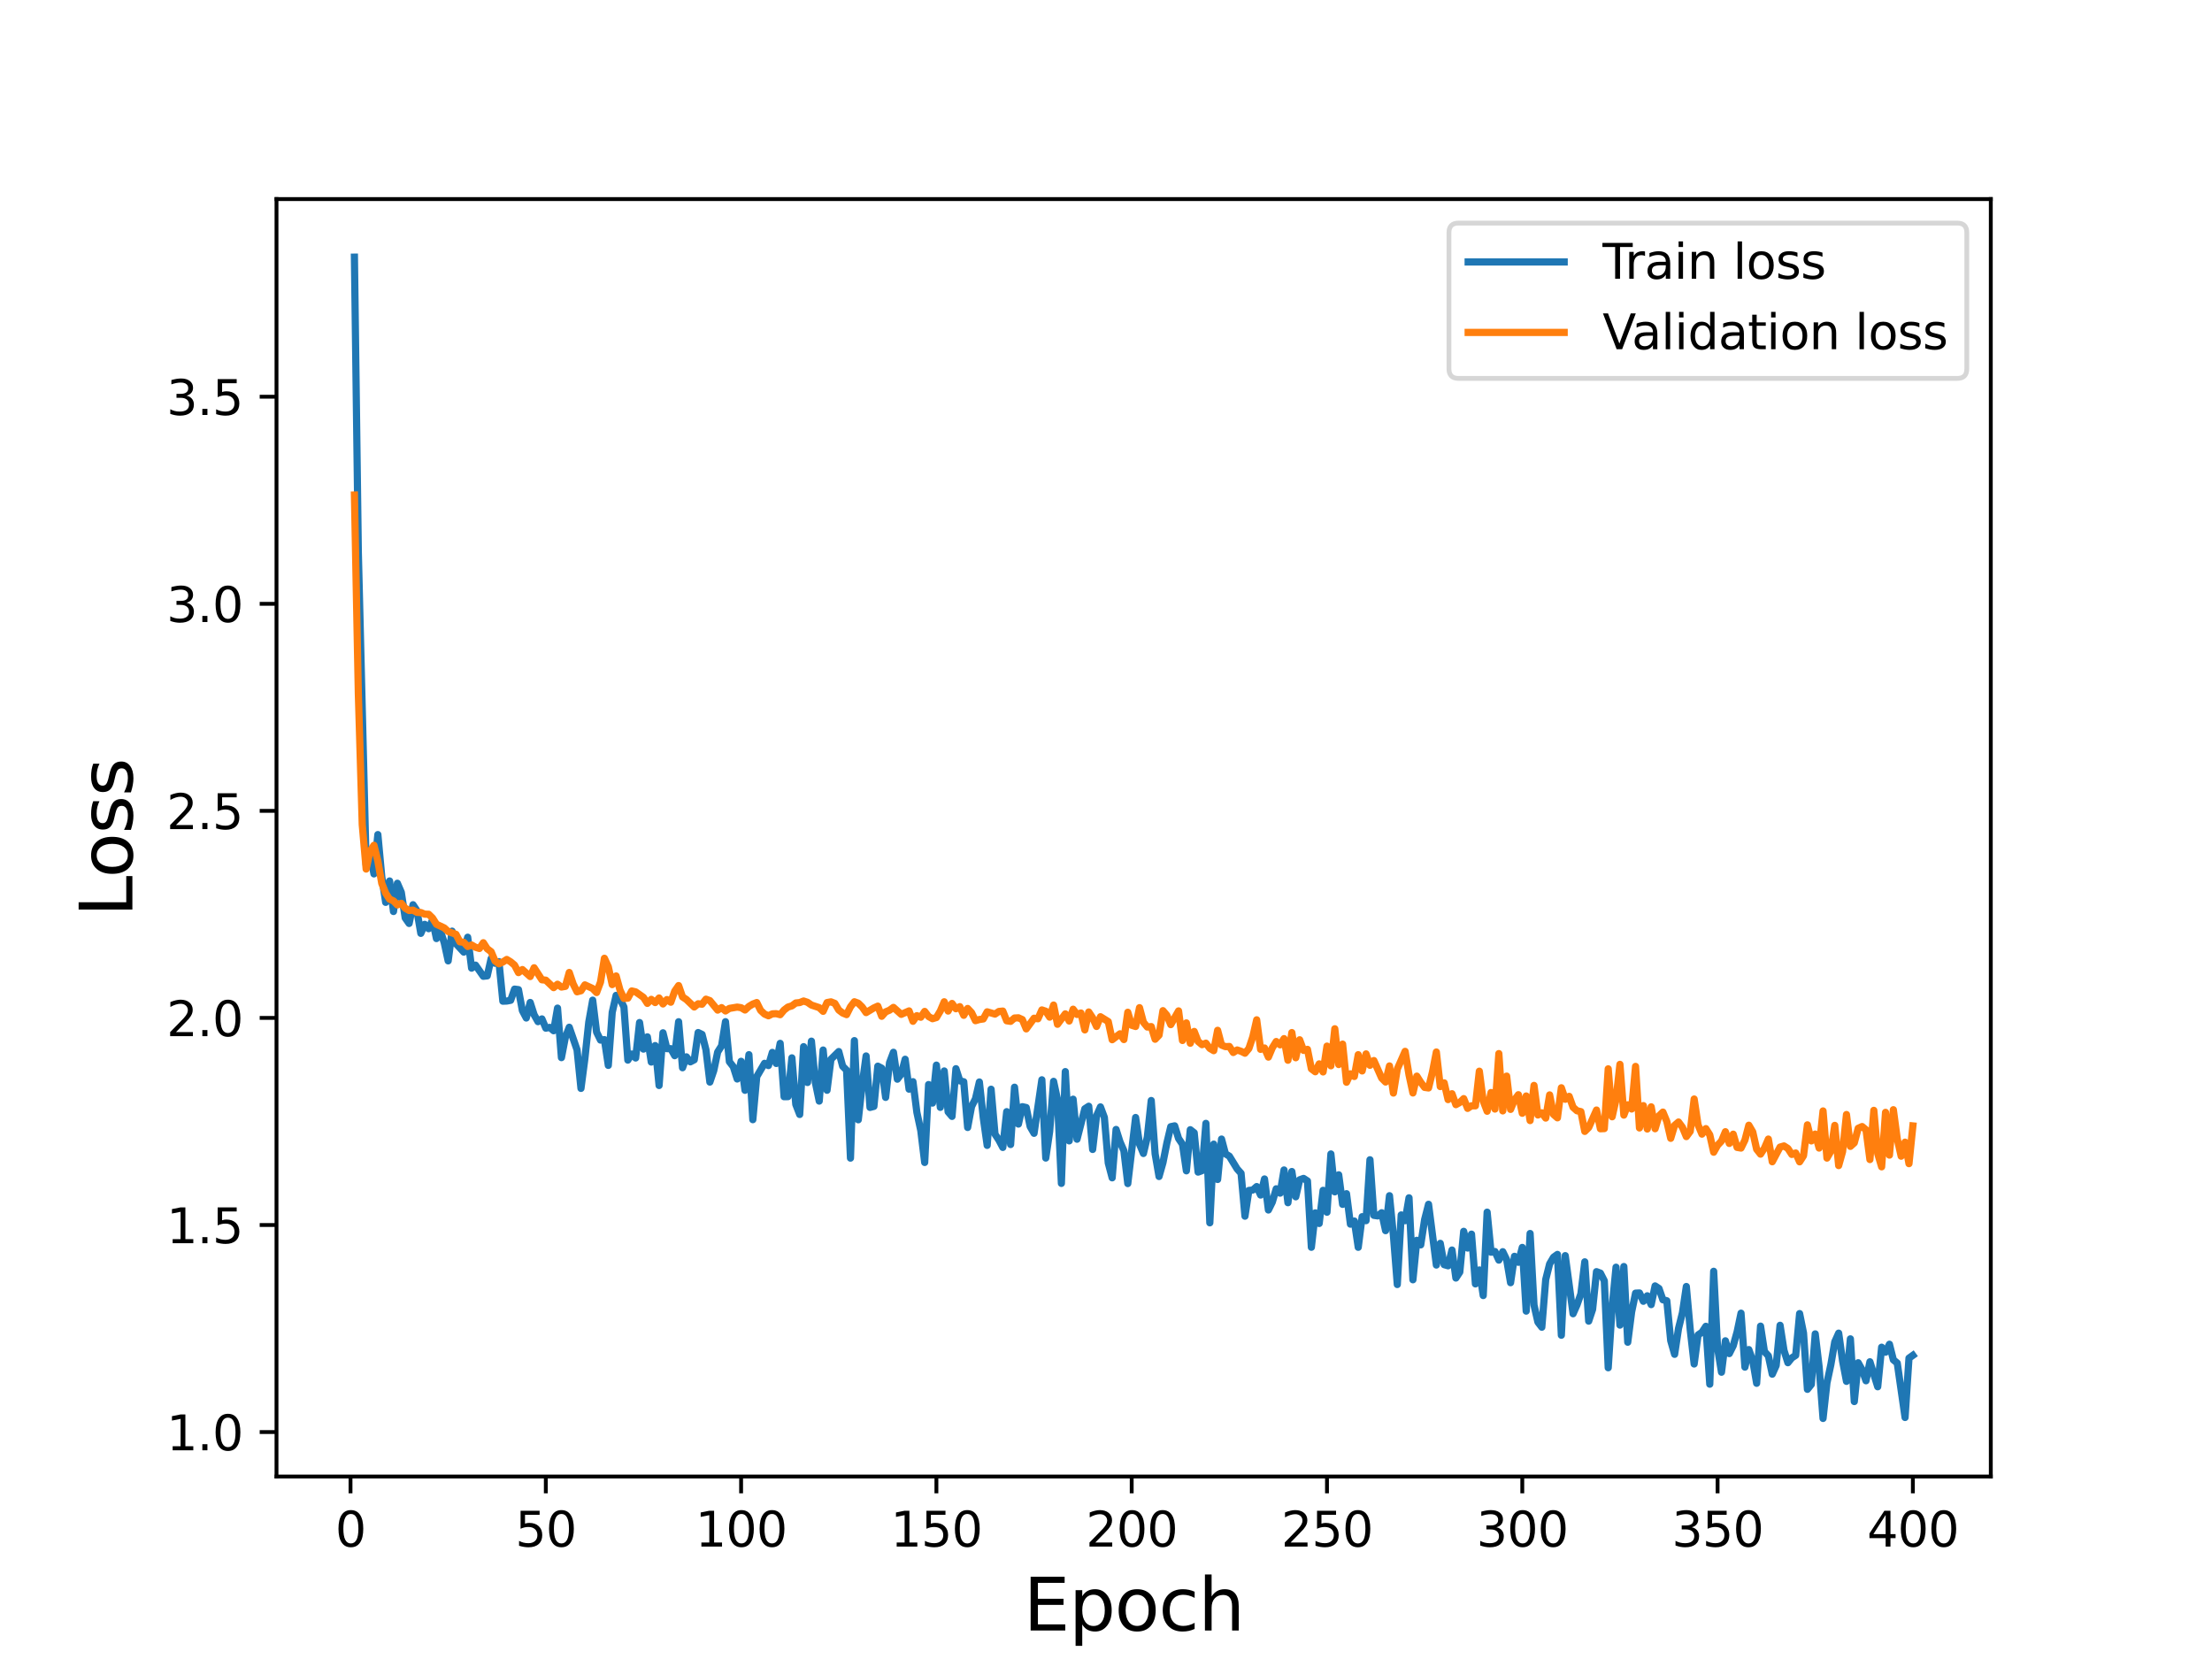 <?xml version="1.0" encoding="utf-8" standalone="no"?>
<!DOCTYPE svg PUBLIC "-//W3C//DTD SVG 1.1//EN"
  "http://www.w3.org/Graphics/SVG/1.1/DTD/svg11.dtd">
<svg height="345.6pt" version="1.1" viewBox="0 0 460.8 345.6" width="460.8pt" xmlns="http://www.w3.org/2000/svg" xmlns:xlink="http://www.w3.org/1999/xlink">
 <defs>
  <style type="text/css">*{stroke-linecap:butt;stroke-linejoin:round;}</style>
 </defs>
 <g id="figure_1">
  <g id="patch_1">
   <path d="M 0 345.6 
L 460.8 345.6 
L 460.8 0 
L 0 0 
z
" style="fill:#ffffff;"/>
  </g>
  <g id="axes_1">
   <g id="patch_2">
    <path d="M 57.6 307.584 
L 414.72 307.584 
L 414.72 41.472 
L 57.6 41.472 
z
" style="fill:#ffffff;"/>
   </g>
   <g id="matplotlib.axis_1">
    <g id="xtick_1">
     <g id="line2d_1">
      <defs>
       <path d="M 0 0 
L 0 3.5 
" id="m76ebb76c5e" style="stroke:#000000;stroke-width:0.8;"/>
      </defs>
      <g>
       <use style="stroke:#000000;stroke-width:0.8;" x="73.019" xlink:href="#m76ebb76c5e" y="307.584"/>
      </g>
     </g>
     <g id="text_1">
      <!-- 0 -->
      <g transform="translate(69.838 322.182)scale(0.1 -0.1)">
       <defs>
        <path d="M 2034 4250 
Q 1547 4250 1301 3770 
Q 1056 3291 1056 2328 
Q 1056 1369 1301 889 
Q 1547 409 2034 409 
Q 2525 409 2770 889 
Q 3016 1369 3016 2328 
Q 3016 3291 2770 3770 
Q 2525 4250 2034 4250 
z
M 2034 4750 
Q 2819 4750 3233 4129 
Q 3647 3509 3647 2328 
Q 3647 1150 3233 529 
Q 2819 -91 2034 -91 
Q 1250 -91 836 529 
Q 422 1150 422 2328 
Q 422 3509 836 4129 
Q 1250 4750 2034 4750 
z
" id="DejaVuSans-30" transform="scale(0.016)"/>
       </defs>
       <use xlink:href="#DejaVuSans-30"/>
      </g>
     </g>
    </g>
    <g id="xtick_2">
     <g id="line2d_2">
      <g>
       <use style="stroke:#000000;stroke-width:0.8;" x="113.703" xlink:href="#m76ebb76c5e" y="307.584"/>
      </g>
     </g>
     <g id="text_2">
      <!-- 50 -->
      <g transform="translate(107.34 322.182)scale(0.1 -0.1)">
       <defs>
        <path d="M 691 4666 
L 3169 4666 
L 3169 4134 
L 1269 4134 
L 1269 2991 
Q 1406 3038 1543 3061 
Q 1681 3084 1819 3084 
Q 2600 3084 3056 2656 
Q 3513 2228 3513 1497 
Q 3513 744 3044 326 
Q 2575 -91 1722 -91 
Q 1428 -91 1123 -41 
Q 819 9 494 109 
L 494 744 
Q 775 591 1075 516 
Q 1375 441 1709 441 
Q 2250 441 2565 725 
Q 2881 1009 2881 1497 
Q 2881 1984 2565 2268 
Q 2250 2553 1709 2553 
Q 1456 2553 1204 2497 
Q 953 2441 691 2322 
L 691 4666 
z
" id="DejaVuSans-35" transform="scale(0.016)"/>
       </defs>
       <use xlink:href="#DejaVuSans-35"/>
       <use x="63.623" xlink:href="#DejaVuSans-30"/>
      </g>
     </g>
    </g>
    <g id="xtick_3">
     <g id="line2d_3">
      <g>
       <use style="stroke:#000000;stroke-width:0.8;" x="154.386" xlink:href="#m76ebb76c5e" y="307.584"/>
      </g>
     </g>
     <g id="text_3">
      <!-- 100 -->
      <g transform="translate(144.842 322.182)scale(0.1 -0.1)">
       <defs>
        <path d="M 794 531 
L 1825 531 
L 1825 4091 
L 703 3866 
L 703 4441 
L 1819 4666 
L 2450 4666 
L 2450 531 
L 3481 531 
L 3481 0 
L 794 0 
L 794 531 
z
" id="DejaVuSans-31" transform="scale(0.016)"/>
       </defs>
       <use xlink:href="#DejaVuSans-31"/>
       <use x="63.623" xlink:href="#DejaVuSans-30"/>
       <use x="127.246" xlink:href="#DejaVuSans-30"/>
      </g>
     </g>
    </g>
    <g id="xtick_4">
     <g id="line2d_4">
      <g>
       <use style="stroke:#000000;stroke-width:0.8;" x="195.07" xlink:href="#m76ebb76c5e" y="307.584"/>
      </g>
     </g>
     <g id="text_4">
      <!-- 150 -->
      <g transform="translate(185.526 322.182)scale(0.1 -0.1)">
       <use xlink:href="#DejaVuSans-31"/>
       <use x="63.623" xlink:href="#DejaVuSans-35"/>
       <use x="127.246" xlink:href="#DejaVuSans-30"/>
      </g>
     </g>
    </g>
    <g id="xtick_5">
     <g id="line2d_5">
      <g>
       <use style="stroke:#000000;stroke-width:0.8;" x="235.753" xlink:href="#m76ebb76c5e" y="307.584"/>
      </g>
     </g>
     <g id="text_5">
      <!-- 200 -->
      <g transform="translate(226.209 322.182)scale(0.1 -0.1)">
       <defs>
        <path d="M 1228 531 
L 3431 531 
L 3431 0 
L 469 0 
L 469 531 
Q 828 903 1448 1529 
Q 2069 2156 2228 2338 
Q 2531 2678 2651 2914 
Q 2772 3150 2772 3378 
Q 2772 3750 2511 3984 
Q 2250 4219 1831 4219 
Q 1534 4219 1204 4116 
Q 875 4013 500 3803 
L 500 4441 
Q 881 4594 1212 4672 
Q 1544 4750 1819 4750 
Q 2544 4750 2975 4387 
Q 3406 4025 3406 3419 
Q 3406 3131 3298 2873 
Q 3191 2616 2906 2266 
Q 2828 2175 2409 1742 
Q 1991 1309 1228 531 
z
" id="DejaVuSans-32" transform="scale(0.016)"/>
       </defs>
       <use xlink:href="#DejaVuSans-32"/>
       <use x="63.623" xlink:href="#DejaVuSans-30"/>
       <use x="127.246" xlink:href="#DejaVuSans-30"/>
      </g>
     </g>
    </g>
    <g id="xtick_6">
     <g id="line2d_6">
      <g>
       <use style="stroke:#000000;stroke-width:0.8;" x="276.437" xlink:href="#m76ebb76c5e" y="307.584"/>
      </g>
     </g>
     <g id="text_6">
      <!-- 250 -->
      <g transform="translate(266.893 322.182)scale(0.1 -0.1)">
       <use xlink:href="#DejaVuSans-32"/>
       <use x="63.623" xlink:href="#DejaVuSans-35"/>
       <use x="127.246" xlink:href="#DejaVuSans-30"/>
      </g>
     </g>
    </g>
    <g id="xtick_7">
     <g id="line2d_7">
      <g>
       <use style="stroke:#000000;stroke-width:0.8;" x="317.12" xlink:href="#m76ebb76c5e" y="307.584"/>
      </g>
     </g>
     <g id="text_7">
      <!-- 300 -->
      <g transform="translate(307.576 322.182)scale(0.1 -0.1)">
       <defs>
        <path d="M 2597 2516 
Q 3050 2419 3304 2112 
Q 3559 1806 3559 1356 
Q 3559 666 3084 287 
Q 2609 -91 1734 -91 
Q 1441 -91 1130 -33 
Q 819 25 488 141 
L 488 750 
Q 750 597 1062 519 
Q 1375 441 1716 441 
Q 2309 441 2620 675 
Q 2931 909 2931 1356 
Q 2931 1769 2642 2001 
Q 2353 2234 1838 2234 
L 1294 2234 
L 1294 2753 
L 1863 2753 
Q 2328 2753 2575 2939 
Q 2822 3125 2822 3475 
Q 2822 3834 2567 4026 
Q 2313 4219 1838 4219 
Q 1578 4219 1281 4162 
Q 984 4106 628 3988 
L 628 4550 
Q 988 4650 1302 4700 
Q 1616 4750 1894 4750 
Q 2613 4750 3031 4423 
Q 3450 4097 3450 3541 
Q 3450 3153 3228 2886 
Q 3006 2619 2597 2516 
z
" id="DejaVuSans-33" transform="scale(0.016)"/>
       </defs>
       <use xlink:href="#DejaVuSans-33"/>
       <use x="63.623" xlink:href="#DejaVuSans-30"/>
       <use x="127.246" xlink:href="#DejaVuSans-30"/>
      </g>
     </g>
    </g>
    <g id="xtick_8">
     <g id="line2d_8">
      <g>
       <use style="stroke:#000000;stroke-width:0.8;" x="357.804" xlink:href="#m76ebb76c5e" y="307.584"/>
      </g>
     </g>
     <g id="text_8">
      <!-- 350 -->
      <g transform="translate(348.26 322.182)scale(0.1 -0.1)">
       <use xlink:href="#DejaVuSans-33"/>
       <use x="63.623" xlink:href="#DejaVuSans-35"/>
       <use x="127.246" xlink:href="#DejaVuSans-30"/>
      </g>
     </g>
    </g>
    <g id="xtick_9">
     <g id="line2d_9">
      <g>
       <use style="stroke:#000000;stroke-width:0.8;" x="398.487" xlink:href="#m76ebb76c5e" y="307.584"/>
      </g>
     </g>
     <g id="text_9">
      <!-- 400 -->
      <g transform="translate(388.944 322.182)scale(0.1 -0.1)">
       <defs>
        <path d="M 2419 4116 
L 825 1625 
L 2419 1625 
L 2419 4116 
z
M 2253 4666 
L 3047 4666 
L 3047 1625 
L 3713 1625 
L 3713 1100 
L 3047 1100 
L 3047 0 
L 2419 0 
L 2419 1100 
L 313 1100 
L 313 1709 
L 2253 4666 
z
" id="DejaVuSans-34" transform="scale(0.016)"/>
       </defs>
       <use xlink:href="#DejaVuSans-34"/>
       <use x="63.623" xlink:href="#DejaVuSans-30"/>
       <use x="127.246" xlink:href="#DejaVuSans-30"/>
      </g>
     </g>
    </g>
    <g id="text_10">
     <!-- Epoch -->
     <g transform="translate(213.194 339.66)scale(0.15 -0.15)">
      <defs>
       <path d="M 628 4666 
L 3578 4666 
L 3578 4134 
L 1259 4134 
L 1259 2753 
L 3481 2753 
L 3481 2222 
L 1259 2222 
L 1259 531 
L 3634 531 
L 3634 0 
L 628 0 
L 628 4666 
z
" id="DejaVuSans-45" transform="scale(0.016)"/>
       <path d="M 1159 525 
L 1159 -1331 
L 581 -1331 
L 581 3500 
L 1159 3500 
L 1159 2969 
Q 1341 3281 1617 3432 
Q 1894 3584 2278 3584 
Q 2916 3584 3314 3078 
Q 3713 2572 3713 1747 
Q 3713 922 3314 415 
Q 2916 -91 2278 -91 
Q 1894 -91 1617 61 
Q 1341 213 1159 525 
z
M 3116 1747 
Q 3116 2381 2855 2742 
Q 2594 3103 2138 3103 
Q 1681 3103 1420 2742 
Q 1159 2381 1159 1747 
Q 1159 1113 1420 752 
Q 1681 391 2138 391 
Q 2594 391 2855 752 
Q 3116 1113 3116 1747 
z
" id="DejaVuSans-70" transform="scale(0.016)"/>
       <path d="M 1959 3097 
Q 1497 3097 1228 2736 
Q 959 2375 959 1747 
Q 959 1119 1226 758 
Q 1494 397 1959 397 
Q 2419 397 2687 759 
Q 2956 1122 2956 1747 
Q 2956 2369 2687 2733 
Q 2419 3097 1959 3097 
z
M 1959 3584 
Q 2709 3584 3137 3096 
Q 3566 2609 3566 1747 
Q 3566 888 3137 398 
Q 2709 -91 1959 -91 
Q 1206 -91 779 398 
Q 353 888 353 1747 
Q 353 2609 779 3096 
Q 1206 3584 1959 3584 
z
" id="DejaVuSans-6f" transform="scale(0.016)"/>
       <path d="M 3122 3366 
L 3122 2828 
Q 2878 2963 2633 3030 
Q 2388 3097 2138 3097 
Q 1578 3097 1268 2742 
Q 959 2388 959 1747 
Q 959 1106 1268 751 
Q 1578 397 2138 397 
Q 2388 397 2633 464 
Q 2878 531 3122 666 
L 3122 134 
Q 2881 22 2623 -34 
Q 2366 -91 2075 -91 
Q 1284 -91 818 406 
Q 353 903 353 1747 
Q 353 2603 823 3093 
Q 1294 3584 2113 3584 
Q 2378 3584 2631 3529 
Q 2884 3475 3122 3366 
z
" id="DejaVuSans-63" transform="scale(0.016)"/>
       <path d="M 3513 2113 
L 3513 0 
L 2938 0 
L 2938 2094 
Q 2938 2591 2744 2837 
Q 2550 3084 2163 3084 
Q 1697 3084 1428 2787 
Q 1159 2491 1159 1978 
L 1159 0 
L 581 0 
L 581 4863 
L 1159 4863 
L 1159 2956 
Q 1366 3272 1645 3428 
Q 1925 3584 2291 3584 
Q 2894 3584 3203 3211 
Q 3513 2838 3513 2113 
z
" id="DejaVuSans-68" transform="scale(0.016)"/>
      </defs>
      <use xlink:href="#DejaVuSans-45"/>
      <use x="63.184" xlink:href="#DejaVuSans-70"/>
      <use x="126.66" xlink:href="#DejaVuSans-6f"/>
      <use x="187.842" xlink:href="#DejaVuSans-63"/>
      <use x="242.822" xlink:href="#DejaVuSans-68"/>
     </g>
    </g>
   </g>
   <g id="matplotlib.axis_2">
    <g id="ytick_1">
     <g id="line2d_10">
      <defs>
       <path d="M 0 0 
L -3.5 0 
" id="m34effeaef0" style="stroke:#000000;stroke-width:0.8;"/>
      </defs>
      <g>
       <use style="stroke:#000000;stroke-width:0.8;" x="57.6" xlink:href="#m34effeaef0" y="298.323"/>
      </g>
     </g>
     <g id="text_11">
      <!-- 1.0 -->
      <g transform="translate(34.697 302.122)scale(0.1 -0.1)">
       <defs>
        <path d="M 684 794 
L 1344 794 
L 1344 0 
L 684 0 
L 684 794 
z
" id="DejaVuSans-2e" transform="scale(0.016)"/>
       </defs>
       <use xlink:href="#DejaVuSans-31"/>
       <use x="63.623" xlink:href="#DejaVuSans-2e"/>
       <use x="95.41" xlink:href="#DejaVuSans-30"/>
      </g>
     </g>
    </g>
    <g id="ytick_2">
     <g id="line2d_11">
      <g>
       <use style="stroke:#000000;stroke-width:0.8;" x="57.6" xlink:href="#m34effeaef0" y="255.188"/>
      </g>
     </g>
     <g id="text_12">
      <!-- 1.5 -->
      <g transform="translate(34.697 258.987)scale(0.1 -0.1)">
       <use xlink:href="#DejaVuSans-31"/>
       <use x="63.623" xlink:href="#DejaVuSans-2e"/>
       <use x="95.41" xlink:href="#DejaVuSans-35"/>
      </g>
     </g>
    </g>
    <g id="ytick_3">
     <g id="line2d_12">
      <g>
       <use style="stroke:#000000;stroke-width:0.8;" x="57.6" xlink:href="#m34effeaef0" y="212.052"/>
      </g>
     </g>
     <g id="text_13">
      <!-- 2.0 -->
      <g transform="translate(34.697 215.852)scale(0.1 -0.1)">
       <use xlink:href="#DejaVuSans-32"/>
       <use x="63.623" xlink:href="#DejaVuSans-2e"/>
       <use x="95.41" xlink:href="#DejaVuSans-30"/>
      </g>
     </g>
    </g>
    <g id="ytick_4">
     <g id="line2d_13">
      <g>
       <use style="stroke:#000000;stroke-width:0.8;" x="57.6" xlink:href="#m34effeaef0" y="168.917"/>
      </g>
     </g>
     <g id="text_14">
      <!-- 2.5 -->
      <g transform="translate(34.697 172.717)scale(0.1 -0.1)">
       <use xlink:href="#DejaVuSans-32"/>
       <use x="63.623" xlink:href="#DejaVuSans-2e"/>
       <use x="95.41" xlink:href="#DejaVuSans-35"/>
      </g>
     </g>
    </g>
    <g id="ytick_5">
     <g id="line2d_14">
      <g>
       <use style="stroke:#000000;stroke-width:0.8;" x="57.6" xlink:href="#m34effeaef0" y="125.782"/>
      </g>
     </g>
     <g id="text_15">
      <!-- 3.0 -->
      <g transform="translate(34.697 129.581)scale(0.1 -0.1)">
       <use xlink:href="#DejaVuSans-33"/>
       <use x="63.623" xlink:href="#DejaVuSans-2e"/>
       <use x="95.41" xlink:href="#DejaVuSans-30"/>
      </g>
     </g>
    </g>
    <g id="ytick_6">
     <g id="line2d_15">
      <g>
       <use style="stroke:#000000;stroke-width:0.8;" x="57.6" xlink:href="#m34effeaef0" y="82.647"/>
      </g>
     </g>
     <g id="text_16">
      <!-- 3.5 -->
      <g transform="translate(34.697 86.446)scale(0.1 -0.1)">
       <use xlink:href="#DejaVuSans-33"/>
       <use x="63.623" xlink:href="#DejaVuSans-2e"/>
       <use x="95.41" xlink:href="#DejaVuSans-35"/>
      </g>
     </g>
    </g>
    <g id="text_17">
     <!-- Loss -->
     <g transform="translate(27.577 190.979)rotate(-90)scale(0.15 -0.15)">
      <defs>
       <path d="M 628 4666 
L 1259 4666 
L 1259 531 
L 3531 531 
L 3531 0 
L 628 0 
L 628 4666 
z
" id="DejaVuSans-4c" transform="scale(0.016)"/>
       <path d="M 2834 3397 
L 2834 2853 
Q 2591 2978 2328 3040 
Q 2066 3103 1784 3103 
Q 1356 3103 1142 2972 
Q 928 2841 928 2578 
Q 928 2378 1081 2264 
Q 1234 2150 1697 2047 
L 1894 2003 
Q 2506 1872 2764 1633 
Q 3022 1394 3022 966 
Q 3022 478 2636 193 
Q 2250 -91 1575 -91 
Q 1294 -91 989 -36 
Q 684 19 347 128 
L 347 722 
Q 666 556 975 473 
Q 1284 391 1588 391 
Q 1994 391 2212 530 
Q 2431 669 2431 922 
Q 2431 1156 2273 1281 
Q 2116 1406 1581 1522 
L 1381 1569 
Q 847 1681 609 1914 
Q 372 2147 372 2553 
Q 372 3047 722 3315 
Q 1072 3584 1716 3584 
Q 2034 3584 2315 3537 
Q 2597 3491 2834 3397 
z
" id="DejaVuSans-73" transform="scale(0.016)"/>
      </defs>
      <use xlink:href="#DejaVuSans-4c"/>
      <use x="53.963" xlink:href="#DejaVuSans-6f"/>
      <use x="115.145" xlink:href="#DejaVuSans-73"/>
      <use x="167.244" xlink:href="#DejaVuSans-73"/>
     </g>
    </g>
   </g>
   <g id="line2d_16">
    <path clip-path="url(#p95e779aaee)" d="M 73.833 53.568 
L 74.646 115.062 
L 76.274 180.105 
L 77.087 177.882 
L 77.901 182.047 
L 78.715 173.857 
L 79.528 182.625 
L 80.342 187.978 
L 81.156 183.523 
L 81.969 189.883 
L 82.783 183.999 
L 83.597 185.887 
L 84.41 191.218 
L 85.224 192.373 
L 86.038 188.47 
L 86.851 189.701 
L 87.665 194.435 
L 88.479 192.557 
L 89.292 193.461 
L 90.106 191.642 
L 90.92 195.519 
L 91.733 193.835 
L 92.547 196.434 
L 93.361 200.169 
L 94.174 193.974 
L 94.988 196.58 
L 96.616 198.345 
L 97.429 195.239 
L 98.243 201.686 
L 99.057 201.051 
L 100.684 203.377 
L 101.498 203.292 
L 102.311 199.697 
L 103.125 200.662 
L 103.939 200.333 
L 104.752 208.567 
L 105.566 208.536 
L 106.38 208.382 
L 107.193 206.052 
L 108.007 206.159 
L 108.821 210.535 
L 109.634 212.068 
L 110.448 208.83 
L 111.262 211.385 
L 112.075 212.829 
L 112.889 212.257 
L 113.703 214.187 
L 114.516 214.022 
L 115.33 214.721 
L 116.144 210.006 
L 116.957 220.323 
L 117.771 216.106 
L 118.585 213.995 
L 120.212 218.707 
L 121.026 226.735 
L 121.839 220.535 
L 122.653 212.907 
L 123.467 208.35 
L 124.28 215.005 
L 125.094 216.667 
L 125.908 216.572 
L 126.721 221.943 
L 127.535 210.895 
L 128.349 207.353 
L 129.162 208.112 
L 129.976 209.769 
L 130.79 220.84 
L 131.603 219.57 
L 132.417 220.399 
L 133.231 213.012 
L 134.044 218.549 
L 134.858 215.992 
L 135.672 221.243 
L 136.485 217.811 
L 137.299 226.129 
L 138.113 215.149 
L 138.926 218.457 
L 139.74 218.455 
L 140.554 219.919 
L 141.367 212.845 
L 142.181 222.432 
L 142.995 220.161 
L 143.808 221.201 
L 144.622 220.779 
L 145.436 215.098 
L 146.249 215.486 
L 147.063 218.69 
L 147.877 225.417 
L 148.69 223.025 
L 149.504 219.149 
L 150.318 217.866 
L 151.131 212.836 
L 151.945 221.167 
L 152.759 222.217 
L 153.572 224.773 
L 154.386 221.089 
L 155.2 227.131 
L 156.013 219.707 
L 156.827 233.25 
L 157.641 224.288 
L 159.268 221.508 
L 160.082 221.971 
L 160.895 219.235 
L 161.709 221.541 
L 162.523 217.349 
L 163.336 228.465 
L 164.15 228.448 
L 164.964 220.371 
L 165.777 230.069 
L 166.591 232.167 
L 167.405 218.039 
L 168.219 225.506 
L 169.032 216.889 
L 169.846 225.457 
L 170.66 229.378 
L 171.473 218.741 
L 172.287 227.123 
L 173.101 220.668 
L 174.728 219.057 
L 175.542 222.121 
L 176.355 222.935 
L 177.169 241.259 
L 177.983 216.779 
L 178.796 233.273 
L 179.61 225.96 
L 180.424 219.976 
L 181.237 230.697 
L 182.051 230.481 
L 182.865 222.103 
L 183.678 222.522 
L 184.492 228.605 
L 185.306 221.374 
L 186.119 219.209 
L 186.933 224.813 
L 187.747 223.745 
L 188.56 220.663 
L 189.374 226.892 
L 190.188 225.333 
L 191.001 231.721 
L 191.815 235.513 
L 192.629 242.163 
L 193.442 225.93 
L 194.256 229.791 
L 195.07 221.885 
L 195.883 230.682 
L 196.697 223.103 
L 197.511 231.617 
L 198.324 232.569 
L 199.138 222.628 
L 199.952 225.16 
L 200.765 225.347 
L 201.579 234.875 
L 202.393 230.514 
L 203.206 228.9 
L 204.02 225.397 
L 204.834 232.862 
L 205.647 238.605 
L 206.461 226.906 
L 207.275 236.258 
L 208.088 237.502 
L 208.902 239.033 
L 209.716 231.58 
L 210.529 238.425 
L 211.343 226.483 
L 212.157 234.166 
L 212.97 230.541 
L 213.784 230.722 
L 214.598 234.687 
L 215.411 236.089 
L 217.039 224.941 
L 217.852 241.242 
L 218.666 235.678 
L 219.48 225.266 
L 220.293 229.045 
L 221.107 246.522 
L 221.921 223.233 
L 222.734 237.665 
L 223.548 228.982 
L 224.362 237.321 
L 225.989 230.98 
L 226.803 230.449 
L 227.616 239.453 
L 228.43 232.456 
L 229.244 230.589 
L 230.057 232.771 
L 230.871 242.273 
L 231.685 245.364 
L 232.498 235.285 
L 233.312 237.851 
L 234.126 239.724 
L 234.939 246.56 
L 236.567 232.796 
L 237.381 238.347 
L 238.194 240.291 
L 239.008 236.861 
L 239.822 229.255 
L 240.635 240.377 
L 241.449 245.084 
L 242.263 242.209 
L 243.076 238.125 
L 243.89 234.707 
L 244.704 234.535 
L 245.517 237.168 
L 246.331 238.374 
L 247.145 243.904 
L 247.958 235.342 
L 248.772 235.98 
L 249.586 244.172 
L 250.399 243.87 
L 251.213 234.016 
L 252.027 254.736 
L 252.84 238.342 
L 253.654 245.707 
L 254.468 237.286 
L 255.281 240.36 
L 256.095 240.854 
L 257.722 243.508 
L 258.536 244.421 
L 259.35 253.354 
L 260.163 247.992 
L 260.977 247.901 
L 261.791 247.184 
L 262.604 248.952 
L 263.418 245.599 
L 264.232 252.066 
L 265.045 250.424 
L 265.859 247.647 
L 266.673 248.559 
L 267.486 243.724 
L 268.3 250.547 
L 269.114 244.049 
L 269.927 249.316 
L 270.741 245.774 
L 271.555 245.485 
L 272.368 246.014 
L 273.182 259.83 
L 273.996 252.667 
L 274.809 254.876 
L 275.623 247.969 
L 276.437 252.529 
L 277.25 240.392 
L 278.064 248.285 
L 278.878 244.736 
L 279.691 250.892 
L 280.505 248.67 
L 281.319 255.016 
L 282.132 254.364 
L 282.946 259.837 
L 283.76 253.458 
L 284.573 254.286 
L 285.387 241.6 
L 286.201 253.178 
L 287.014 253.297 
L 287.828 252.638 
L 288.642 256.367 
L 289.455 249.084 
L 290.269 257.327 
L 291.083 267.59 
L 291.896 253.093 
L 292.71 254.295 
L 293.524 249.524 
L 294.337 266.601 
L 295.151 258.38 
L 295.965 259.327 
L 296.778 254.045 
L 297.592 250.875 
L 299.219 263.531 
L 300.033 259.01 
L 300.847 263.453 
L 301.66 263.687 
L 302.474 260.406 
L 303.288 266.237 
L 304.101 264.997 
L 304.915 256.511 
L 305.729 259.988 
L 306.543 257.093 
L 307.356 267.459 
L 308.17 264.56 
L 308.984 269.888 
L 309.797 252.514 
L 310.611 260.859 
L 311.425 260.711 
L 312.238 262.505 
L 313.052 260.752 
L 313.866 262.431 
L 314.679 267.212 
L 315.493 261.713 
L 316.307 262.96 
L 317.12 259.858 
L 317.934 273.126 
L 318.748 256.958 
L 319.561 271.861 
L 320.375 275.426 
L 321.189 276.482 
L 322.002 266.54 
L 322.816 263.292 
L 323.63 261.905 
L 324.443 261.319 
L 325.257 278.155 
L 326.071 261.572 
L 327.698 273.678 
L 328.512 271.838 
L 329.325 269.537 
L 330.139 262.863 
L 330.953 275.217 
L 331.766 272.772 
L 332.58 264.909 
L 333.394 265.217 
L 334.207 266.811 
L 335.021 284.93 
L 335.835 272.358 
L 336.648 263.982 
L 337.462 276.043 
L 338.276 263.842 
L 339.089 279.61 
L 339.903 273.269 
L 340.717 269.386 
L 341.53 269.346 
L 342.344 271.081 
L 343.158 269.936 
L 343.971 271.772 
L 344.785 267.88 
L 345.599 268.42 
L 346.412 270.77 
L 347.226 270.969 
L 348.04 279.285 
L 348.853 282.13 
L 349.667 276.738 
L 350.481 273.476 
L 351.294 268.003 
L 352.108 277.013 
L 352.922 284.143 
L 353.735 278.093 
L 354.549 277.534 
L 355.363 276.294 
L 356.176 288.352 
L 356.99 264.833 
L 357.804 280.849 
L 358.617 285.855 
L 359.431 279.314 
L 360.245 281.979 
L 361.058 280.352 
L 361.872 277.44 
L 362.686 273.557 
L 363.499 284.798 
L 364.313 281.143 
L 365.127 283.456 
L 365.94 288.165 
L 366.754 276.259 
L 367.568 281.565 
L 368.381 282.443 
L 369.195 286.267 
L 370.009 284.463 
L 370.822 276.081 
L 371.636 281.302 
L 372.45 283.878 
L 373.263 282.874 
L 374.077 282.341 
L 374.891 273.643 
L 375.704 277.682 
L 376.518 289.423 
L 377.332 288.403 
L 378.146 277.872 
L 378.959 284.756 
L 379.773 295.488 
L 380.587 288.088 
L 381.4 284.279 
L 382.214 279.531 
L 383.028 277.717 
L 383.841 283.515 
L 384.655 287.76 
L 385.469 278.908 
L 386.282 291.967 
L 387.096 283.881 
L 387.91 285.351 
L 388.723 287.639 
L 389.537 283.682 
L 391.164 288.887 
L 391.978 280.647 
L 392.792 281.688 
L 393.605 280.029 
L 394.419 283.279 
L 395.233 283.954 
L 396.86 295.288 
L 397.674 282.923 
L 398.487 282.341 
L 398.487 282.341 
" style="fill:none;stroke:#1f77b4;stroke-linecap:square;stroke-width:1.5;"/>
   </g>
   <g id="line2d_17">
    <path clip-path="url(#p95e779aaee)" d="M 73.833 103.121 
L 74.646 144.44 
L 75.46 171.776 
L 76.274 181.039 
L 77.087 177.33 
L 77.901 176.088 
L 78.715 179.356 
L 79.528 184.024 
L 80.342 186.06 
L 81.156 187.312 
L 81.969 187.674 
L 82.783 188.509 
L 83.597 188.178 
L 84.41 189.195 
L 85.224 189.668 
L 86.038 189.601 
L 86.851 190.06 
L 87.665 190.091 
L 88.479 190.441 
L 89.292 190.451 
L 90.106 191.243 
L 90.92 192.536 
L 92.547 193.302 
L 93.361 194.053 
L 94.988 194.635 
L 95.802 196.193 
L 96.616 196.299 
L 97.429 197.162 
L 98.243 196.857 
L 99.057 197.332 
L 99.87 197.586 
L 100.684 196.386 
L 101.498 197.65 
L 102.311 198.258 
L 103.125 200.18 
L 103.939 200.775 
L 104.752 200.407 
L 105.566 199.873 
L 106.38 200.373 
L 107.193 201.054 
L 108.007 202.612 
L 108.821 201.976 
L 110.448 203.43 
L 111.262 201.601 
L 112.889 204.108 
L 113.703 204.189 
L 115.33 205.742 
L 116.144 205.032 
L 116.957 205.62 
L 117.771 205.477 
L 118.585 202.582 
L 119.398 204.971 
L 120.212 206.609 
L 121.026 206.393 
L 121.839 205.168 
L 123.467 205.925 
L 124.28 206.765 
L 125.094 204.589 
L 125.908 199.625 
L 126.721 201.396 
L 127.535 205.11 
L 128.349 203.307 
L 129.162 206.264 
L 129.976 207.993 
L 130.79 207.939 
L 131.603 206.433 
L 132.417 206.622 
L 134.044 207.767 
L 134.858 209.022 
L 135.672 208.184 
L 136.485 208.854 
L 137.299 207.899 
L 138.113 209.14 
L 138.926 208.23 
L 139.74 208.78 
L 140.554 206.481 
L 141.367 205.313 
L 142.181 207.673 
L 142.995 208.218 
L 144.622 209.775 
L 145.436 209.103 
L 146.249 209.192 
L 147.063 208.148 
L 147.877 208.447 
L 149.504 210.423 
L 150.318 209.906 
L 151.131 210.602 
L 151.945 210.07 
L 153.572 209.797 
L 154.386 209.922 
L 155.2 210.403 
L 156.013 209.653 
L 156.827 209.164 
L 157.641 208.847 
L 158.454 210.491 
L 159.268 211.247 
L 160.082 211.608 
L 160.895 211.203 
L 161.709 211.167 
L 162.523 211.379 
L 163.336 210.411 
L 164.15 209.785 
L 164.964 209.544 
L 165.777 208.939 
L 166.591 208.854 
L 167.405 208.528 
L 168.219 208.8 
L 169.032 209.37 
L 170.66 209.909 
L 171.473 210.679 
L 172.287 208.855 
L 173.101 208.699 
L 173.914 209.024 
L 174.728 210.408 
L 175.542 211.027 
L 176.355 211.364 
L 177.169 209.736 
L 177.983 208.685 
L 178.796 208.985 
L 179.61 209.784 
L 180.424 210.944 
L 182.051 209.968 
L 182.865 209.597 
L 183.678 211.71 
L 184.492 210.789 
L 185.306 210.443 
L 186.119 209.858 
L 187.747 211.307 
L 189.374 210.591 
L 190.188 212.753 
L 191.001 211.581 
L 191.815 211.909 
L 192.629 210.697 
L 193.442 211.764 
L 194.256 212.217 
L 195.07 211.971 
L 195.883 210.611 
L 196.697 208.687 
L 197.511 210.624 
L 198.324 209.037 
L 199.138 210.143 
L 199.952 209.705 
L 200.765 211.509 
L 201.579 210.08 
L 202.393 210.951 
L 203.206 212.627 
L 204.02 212.384 
L 204.834 212.267 
L 205.647 210.779 
L 207.275 211.255 
L 208.088 210.704 
L 208.902 210.626 
L 209.716 212.648 
L 210.529 212.766 
L 211.343 212.072 
L 212.157 212.028 
L 212.97 212.393 
L 213.784 214.337 
L 215.411 212.115 
L 216.225 212.23 
L 217.039 210.386 
L 217.852 210.657 
L 218.666 211.892 
L 219.48 209.372 
L 220.293 213.377 
L 221.921 211.205 
L 222.734 212.696 
L 223.548 210.237 
L 224.362 211.333 
L 225.175 211.026 
L 225.989 214.547 
L 226.803 210.815 
L 227.616 212.035 
L 228.43 213.829 
L 229.244 211.803 
L 230.871 212.816 
L 231.685 216.593 
L 233.312 215.36 
L 234.126 216.56 
L 234.939 210.871 
L 235.753 213.579 
L 236.567 213.836 
L 237.381 209.918 
L 238.194 212.962 
L 239.008 213.953 
L 239.822 213.854 
L 240.635 216.493 
L 241.449 215.647 
L 242.263 210.54 
L 243.076 211.498 
L 243.89 213.451 
L 245.517 210.592 
L 246.331 216.753 
L 247.145 213.091 
L 247.958 217.327 
L 248.772 214.87 
L 249.586 216.949 
L 250.399 217.624 
L 251.213 217.314 
L 252.027 218.397 
L 252.84 218.872 
L 253.654 214.634 
L 254.468 217.705 
L 255.281 218.037 
L 256.095 217.997 
L 256.909 219.254 
L 257.722 218.728 
L 258.536 219.004 
L 259.35 219.401 
L 260.163 218.43 
L 260.977 215.994 
L 261.791 212.446 
L 262.604 218.601 
L 263.418 218.311 
L 264.232 220.215 
L 265.045 218.283 
L 265.859 216.969 
L 266.673 217.657 
L 267.486 216.365 
L 268.3 220.867 
L 269.114 215.103 
L 269.927 220.349 
L 270.741 216.603 
L 271.555 218.816 
L 272.368 218.6 
L 273.182 222.65 
L 273.996 223.263 
L 274.809 221.627 
L 275.623 223.303 
L 276.437 217.924 
L 277.25 222.028 
L 278.064 214.311 
L 278.878 221.766 
L 279.691 217.509 
L 280.505 225.449 
L 281.319 223.698 
L 282.132 224.252 
L 282.946 219.71 
L 283.76 223.096 
L 284.573 219.547 
L 285.387 221.921 
L 286.201 220.933 
L 287.828 224.587 
L 288.642 225.406 
L 289.455 222.053 
L 290.269 227.706 
L 291.083 222.707 
L 292.71 219.015 
L 293.524 223.922 
L 294.337 227.685 
L 295.151 224.18 
L 295.965 225.464 
L 296.778 226.526 
L 297.592 226.642 
L 298.406 223.319 
L 299.219 219.15 
L 300.033 226.354 
L 300.847 225.578 
L 301.66 229.069 
L 302.474 227.841 
L 303.288 230.119 
L 304.101 229.667 
L 304.915 228.866 
L 305.729 230.896 
L 306.543 230.352 
L 307.356 230.365 
L 308.17 223.149 
L 308.984 229.362 
L 309.797 231.492 
L 310.611 227.59 
L 311.425 231.038 
L 312.238 219.479 
L 313.052 231.419 
L 313.866 224.173 
L 314.679 231.109 
L 315.493 229.136 
L 316.307 228.045 
L 317.12 231.917 
L 317.934 228.313 
L 318.748 233.437 
L 319.561 226.114 
L 320.375 232.274 
L 321.189 231.825 
L 322.002 232.914 
L 322.816 228.087 
L 323.63 232.158 
L 324.443 232.865 
L 325.257 226.602 
L 326.071 228.998 
L 326.884 228.389 
L 327.698 230.662 
L 328.512 231.393 
L 329.325 231.571 
L 330.139 235.691 
L 330.953 234.882 
L 332.58 231.238 
L 333.394 235.141 
L 334.207 235.105 
L 335.021 222.658 
L 335.835 232.646 
L 336.648 229.053 
L 337.462 221.727 
L 338.276 232.297 
L 339.089 230.146 
L 339.903 231.024 
L 340.717 222.15 
L 341.53 234.972 
L 342.344 230.318 
L 343.158 235.193 
L 343.971 230.574 
L 344.785 235.135 
L 345.599 232.449 
L 346.412 231.669 
L 347.226 233.624 
L 348.04 237.134 
L 348.853 234.434 
L 349.667 233.734 
L 350.481 234.832 
L 351.294 236.774 
L 352.108 235.674 
L 352.922 228.944 
L 353.735 234.33 
L 354.549 236.261 
L 355.363 235.111 
L 356.176 236.408 
L 356.99 240.028 
L 357.804 238.57 
L 358.617 237.705 
L 359.431 235.758 
L 360.245 238.2 
L 361.058 236.27 
L 361.872 239.026 
L 362.686 239.164 
L 363.499 237.499 
L 364.313 234.404 
L 365.127 235.796 
L 365.94 239.406 
L 366.754 240.43 
L 367.568 239.175 
L 368.381 237.289 
L 369.195 242.016 
L 370.822 238.956 
L 371.636 238.72 
L 372.45 239.245 
L 373.263 240.488 
L 374.077 240.187 
L 374.891 242.032 
L 375.704 240.763 
L 376.518 234.326 
L 377.332 237.672 
L 378.146 236.249 
L 378.959 239.162 
L 379.773 231.431 
L 380.587 241.251 
L 381.4 239.822 
L 382.214 234.437 
L 383.028 242.813 
L 383.841 239.908 
L 384.655 232.174 
L 385.469 238.811 
L 386.282 238.076 
L 387.096 235.043 
L 387.91 234.679 
L 388.723 235.353 
L 389.537 241.556 
L 390.351 231.306 
L 391.164 240.323 
L 391.978 243.071 
L 392.792 231.724 
L 393.605 240.633 
L 394.419 231.174 
L 395.233 237.258 
L 396.046 240.856 
L 396.86 237.934 
L 397.674 242.411 
L 398.487 234.544 
L 398.487 234.544 
" style="fill:none;stroke:#ff7f0e;stroke-linecap:square;stroke-width:1.5;"/>
   </g>
   <g id="patch_3">
    <path d="M 57.6 307.584 
L 57.6 41.472 
" style="fill:none;stroke:#000000;stroke-linecap:square;stroke-linejoin:miter;stroke-width:0.8;"/>
   </g>
   <g id="patch_4">
    <path d="M 414.72 307.584 
L 414.72 41.472 
" style="fill:none;stroke:#000000;stroke-linecap:square;stroke-linejoin:miter;stroke-width:0.8;"/>
   </g>
   <g id="patch_5">
    <path d="M 57.6 307.584 
L 414.72 307.584 
" style="fill:none;stroke:#000000;stroke-linecap:square;stroke-linejoin:miter;stroke-width:0.8;"/>
   </g>
   <g id="patch_6">
    <path d="M 57.6 41.472 
L 414.72 41.472 
" style="fill:none;stroke:#000000;stroke-linecap:square;stroke-linejoin:miter;stroke-width:0.8;"/>
   </g>
   <g id="legend_1">
    <g id="patch_7">
     <path d="M 303.845 78.828 
L 407.72 78.828 
Q 409.72 78.828 409.72 76.828 
L 409.72 48.472 
Q 409.72 46.472 407.72 46.472 
L 303.845 46.472 
Q 301.845 46.472 301.845 48.472 
L 301.845 76.828 
Q 301.845 78.828 303.845 78.828 
z
" style="fill:#ffffff;opacity:0.8;stroke:#cccccc;stroke-linejoin:miter;"/>
    </g>
    <g id="line2d_18">
     <path d="M 305.845 54.57 
L 325.845 54.57 
" style="fill:none;stroke:#1f77b4;stroke-linecap:square;stroke-width:1.5;"/>
    </g>
    <g id="line2d_19"/>
    <g id="text_18">
     <!-- Train loss -->
     <g transform="translate(333.845 58.07)scale(0.1 -0.1)">
      <defs>
       <path d="M -19 4666 
L 3928 4666 
L 3928 4134 
L 2272 4134 
L 2272 0 
L 1638 0 
L 1638 4134 
L -19 4134 
L -19 4666 
z
" id="DejaVuSans-54" transform="scale(0.016)"/>
       <path d="M 2631 2963 
Q 2534 3019 2420 3045 
Q 2306 3072 2169 3072 
Q 1681 3072 1420 2755 
Q 1159 2438 1159 1844 
L 1159 0 
L 581 0 
L 581 3500 
L 1159 3500 
L 1159 2956 
Q 1341 3275 1631 3429 
Q 1922 3584 2338 3584 
Q 2397 3584 2469 3576 
Q 2541 3569 2628 3553 
L 2631 2963 
z
" id="DejaVuSans-72" transform="scale(0.016)"/>
       <path d="M 2194 1759 
Q 1497 1759 1228 1600 
Q 959 1441 959 1056 
Q 959 750 1161 570 
Q 1363 391 1709 391 
Q 2188 391 2477 730 
Q 2766 1069 2766 1631 
L 2766 1759 
L 2194 1759 
z
M 3341 1997 
L 3341 0 
L 2766 0 
L 2766 531 
Q 2569 213 2275 61 
Q 1981 -91 1556 -91 
Q 1019 -91 701 211 
Q 384 513 384 1019 
Q 384 1609 779 1909 
Q 1175 2209 1959 2209 
L 2766 2209 
L 2766 2266 
Q 2766 2663 2505 2880 
Q 2244 3097 1772 3097 
Q 1472 3097 1187 3025 
Q 903 2953 641 2809 
L 641 3341 
Q 956 3463 1253 3523 
Q 1550 3584 1831 3584 
Q 2591 3584 2966 3190 
Q 3341 2797 3341 1997 
z
" id="DejaVuSans-61" transform="scale(0.016)"/>
       <path d="M 603 3500 
L 1178 3500 
L 1178 0 
L 603 0 
L 603 3500 
z
M 603 4863 
L 1178 4863 
L 1178 4134 
L 603 4134 
L 603 4863 
z
" id="DejaVuSans-69" transform="scale(0.016)"/>
       <path d="M 3513 2113 
L 3513 0 
L 2938 0 
L 2938 2094 
Q 2938 2591 2744 2837 
Q 2550 3084 2163 3084 
Q 1697 3084 1428 2787 
Q 1159 2491 1159 1978 
L 1159 0 
L 581 0 
L 581 3500 
L 1159 3500 
L 1159 2956 
Q 1366 3272 1645 3428 
Q 1925 3584 2291 3584 
Q 2894 3584 3203 3211 
Q 3513 2838 3513 2113 
z
" id="DejaVuSans-6e" transform="scale(0.016)"/>
       <path id="DejaVuSans-20" transform="scale(0.016)"/>
       <path d="M 603 4863 
L 1178 4863 
L 1178 0 
L 603 0 
L 603 4863 
z
" id="DejaVuSans-6c" transform="scale(0.016)"/>
      </defs>
      <use xlink:href="#DejaVuSans-54"/>
      <use x="46.334" xlink:href="#DejaVuSans-72"/>
      <use x="87.447" xlink:href="#DejaVuSans-61"/>
      <use x="148.727" xlink:href="#DejaVuSans-69"/>
      <use x="176.51" xlink:href="#DejaVuSans-6e"/>
      <use x="239.889" xlink:href="#DejaVuSans-20"/>
      <use x="271.676" xlink:href="#DejaVuSans-6c"/>
      <use x="299.459" xlink:href="#DejaVuSans-6f"/>
      <use x="360.641" xlink:href="#DejaVuSans-73"/>
      <use x="412.74" xlink:href="#DejaVuSans-73"/>
     </g>
    </g>
    <g id="line2d_20">
     <path d="M 305.845 69.249 
L 325.845 69.249 
" style="fill:none;stroke:#ff7f0e;stroke-linecap:square;stroke-width:1.5;"/>
    </g>
    <g id="line2d_21"/>
    <g id="text_19">
     <!-- Validation loss -->
     <g transform="translate(333.845 72.749)scale(0.1 -0.1)">
      <defs>
       <path d="M 1831 0 
L 50 4666 
L 709 4666 
L 2188 738 
L 3669 4666 
L 4325 4666 
L 2547 0 
L 1831 0 
z
" id="DejaVuSans-56" transform="scale(0.016)"/>
       <path d="M 2906 2969 
L 2906 4863 
L 3481 4863 
L 3481 0 
L 2906 0 
L 2906 525 
Q 2725 213 2448 61 
Q 2172 -91 1784 -91 
Q 1150 -91 751 415 
Q 353 922 353 1747 
Q 353 2572 751 3078 
Q 1150 3584 1784 3584 
Q 2172 3584 2448 3432 
Q 2725 3281 2906 2969 
z
M 947 1747 
Q 947 1113 1208 752 
Q 1469 391 1925 391 
Q 2381 391 2643 752 
Q 2906 1113 2906 1747 
Q 2906 2381 2643 2742 
Q 2381 3103 1925 3103 
Q 1469 3103 1208 2742 
Q 947 2381 947 1747 
z
" id="DejaVuSans-64" transform="scale(0.016)"/>
       <path d="M 1172 4494 
L 1172 3500 
L 2356 3500 
L 2356 3053 
L 1172 3053 
L 1172 1153 
Q 1172 725 1289 603 
Q 1406 481 1766 481 
L 2356 481 
L 2356 0 
L 1766 0 
Q 1100 0 847 248 
Q 594 497 594 1153 
L 594 3053 
L 172 3053 
L 172 3500 
L 594 3500 
L 594 4494 
L 1172 4494 
z
" id="DejaVuSans-74" transform="scale(0.016)"/>
      </defs>
      <use xlink:href="#DejaVuSans-56"/>
      <use x="60.658" xlink:href="#DejaVuSans-61"/>
      <use x="121.938" xlink:href="#DejaVuSans-6c"/>
      <use x="149.721" xlink:href="#DejaVuSans-69"/>
      <use x="177.504" xlink:href="#DejaVuSans-64"/>
      <use x="240.98" xlink:href="#DejaVuSans-61"/>
      <use x="302.26" xlink:href="#DejaVuSans-74"/>
      <use x="341.469" xlink:href="#DejaVuSans-69"/>
      <use x="369.252" xlink:href="#DejaVuSans-6f"/>
      <use x="430.434" xlink:href="#DejaVuSans-6e"/>
      <use x="493.812" xlink:href="#DejaVuSans-20"/>
      <use x="525.6" xlink:href="#DejaVuSans-6c"/>
      <use x="553.383" xlink:href="#DejaVuSans-6f"/>
      <use x="614.564" xlink:href="#DejaVuSans-73"/>
      <use x="666.664" xlink:href="#DejaVuSans-73"/>
     </g>
    </g>
   </g>
  </g>
 </g>
 <defs>
  <clipPath id="p95e779aaee">
   <rect height="266.112" width="357.12" x="57.6" y="41.472"/>
  </clipPath>
 </defs>
</svg>
